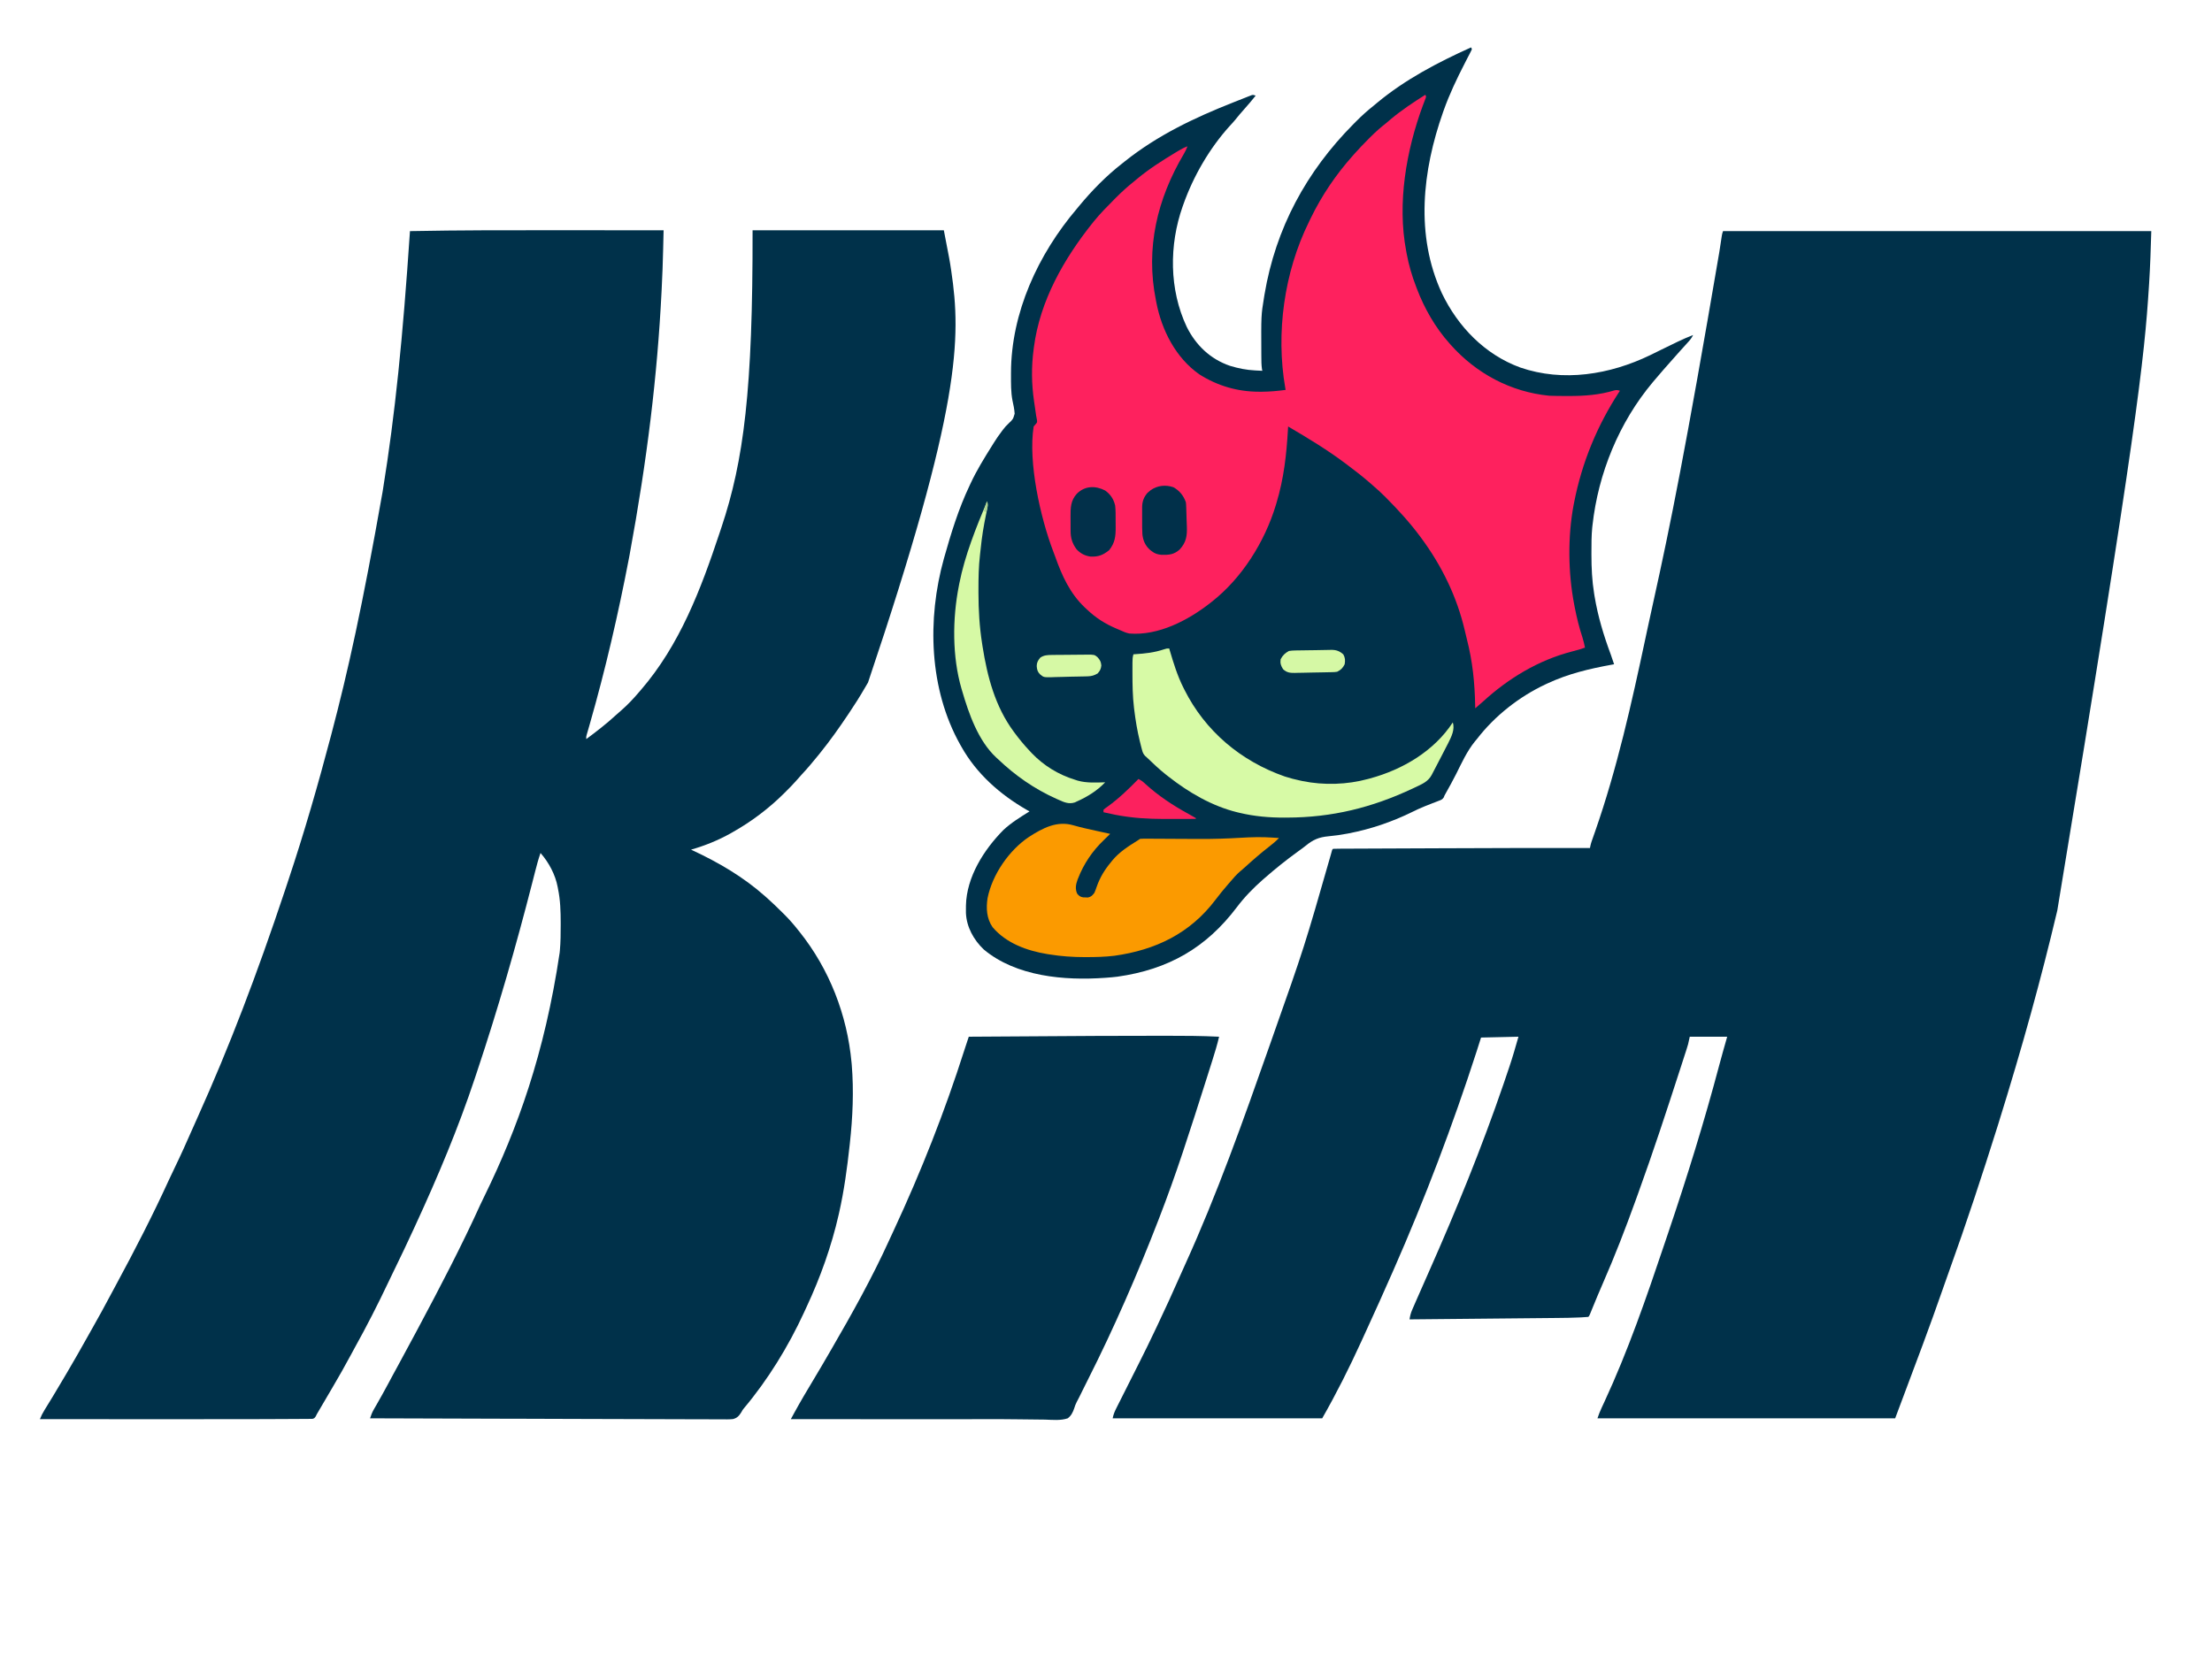 <?xml version="1.0" encoding="UTF-8"?>
<svg version="1.1" xmlns="http://www.w3.org/2000/svg" width="2660" height="2000">
<path d="M0 0 C169.95 0 339.9 0 515 0 C514.381 21.048 513.718 42.001 512.375 63 C512.29 64.341 512.205 65.681 512.121 67.022 C506.682 152.527 497.793 237.834 402 817 C401.829 817.721 401.658 818.441 401.482 819.184 C382.419 899.592 360.483 979.309 331 1074 C330.686 1075.001 330.372 1076.002 330.048 1077.033 C311.668 1135.549 292.457 1193.896 271.658 1251.598 C269.659 1257.145 267.693 1262.702 265.754 1268.27 C265.494 1269.015 265.234 1269.761 264.967 1270.529 C264.709 1271.271 264.45 1272.013 264.184 1272.777 C248.725 1317.164 232.14 1361.148 215.583 1405.134 C212.716 1412.754 209.859 1420.377 207 1428 C88.86 1428 -29.28 1428 -151 1428 C-149.494 1423.482 -147.848 1419.305 -145.832 1415.023 C-145.187 1413.636 -144.543 1412.249 -143.898 1410.861 C-143.559 1410.132 -143.22 1409.403 -142.87 1408.652 C-114.184 1346.883 -92.031 1282.449 -70.345 1217.967 C-68.836 1213.48 -67.322 1208.994 -65.804 1204.51 C-43.341 1138.171 -22.55 1071.108 -4.595 1003.401 C-1.526 991.885 1.723 980.469 5 969 C-9.85 969 -24.7 969 -40 969 C-40.66 971.97 -41.32 974.94 -42 978 C-42.53 979.866 -43.087 981.724 -43.682 983.571 C-44.168 985.087 -44.168 985.087 -44.663 986.634 C-45.014 987.715 -45.365 988.796 -45.727 989.91 C-46.102 991.077 -46.478 992.245 -46.865 993.447 C-47.897 996.649 -48.933 999.849 -49.971 1003.048 C-50.63 1005.078 -51.288 1007.109 -51.945 1009.139 C-67.979 1058.671 -84.21 1108.157 -101.952 1157.107 C-103.046 1160.127 -104.136 1163.148 -105.225 1166.17 C-117.275 1199.573 -130.023 1232.588 -144.272 1265.117 C-148.77 1275.393 -153.071 1285.743 -157.307 1296.129 C-158.014 1297.854 -158.014 1297.854 -158.734 1299.613 C-159.357 1301.141 -159.357 1301.141 -159.991 1302.7 C-161 1305 -161 1305 -162 1306 C-164.608 1306.24 -167.191 1306.415 -169.805 1306.544 C-170.612 1306.586 -171.419 1306.628 -172.25 1306.671 C-181.539 1307.121 -190.829 1307.218 -200.127 1307.297 C-202.071 1307.317 -204.014 1307.336 -205.958 1307.357 C-211.174 1307.41 -216.389 1307.458 -221.605 1307.505 C-227.078 1307.556 -232.552 1307.611 -238.025 1307.665 C-248.362 1307.768 -258.699 1307.866 -269.037 1307.963 C-280.817 1308.073 -292.597 1308.188 -304.377 1308.304 C-328.585 1308.541 -352.792 1308.772 -377 1309 C-376.371 1304.969 -375.571 1301.548 -373.945 1297.801 C-373.505 1296.779 -373.065 1295.757 -372.612 1294.705 C-372.121 1293.585 -371.631 1292.466 -371.125 1291.312 C-370.604 1290.11 -370.083 1288.907 -369.546 1287.668 C-364.25 1275.463 -358.837 1263.308 -353.45 1251.143 C-320.765 1177.317 -290.135 1102.413 -264 1026 C-263.745 1025.254 -263.49 1024.508 -263.227 1023.739 C-261.344 1018.227 -259.481 1012.709 -257.625 1007.188 C-257.262 1006.114 -257.262 1006.114 -256.892 1005.019 C-252.873 993.1 -249.462 981.117 -246 969 C-260.85 969.33 -275.7 969.66 -291 970 C-292.753 975.507 -294.506 981.014 -296.312 986.688 C-324.957 1075.321 -358.484 1163.753 -396 1249 C-396.35 1249.794 -396.699 1250.589 -397.059 1251.407 C-407.627 1275.401 -418.328 1299.333 -429.304 1323.143 C-431.263 1327.392 -433.206 1331.647 -435.141 1335.906 C-449.441 1367.24 -464.911 1398.094 -482 1428 C-565.16 1428 -648.32 1428 -734 1428 C-733.056 1423.282 -731.537 1419.674 -729.389 1415.454 C-728.83 1414.338 -728.83 1414.338 -728.26 1413.199 C-727.025 1410.737 -725.782 1408.278 -724.539 1405.82 C-723.669 1404.089 -722.8 1402.358 -721.932 1400.626 C-719.636 1396.052 -717.334 1391.482 -715.03 1386.912 C-710.942 1378.802 -706.865 1370.686 -702.789 1362.57 C-702.352 1361.7 -701.915 1360.831 -701.465 1359.934 C-695.194 1347.449 -689.02 1334.928 -683.075 1322.283 C-682.033 1320.071 -680.984 1317.862 -679.931 1315.655 C-670.566 1296.028 -661.581 1276.251 -652.812 1256.352 C-650.813 1251.822 -648.788 1247.305 -646.738 1242.797 C-608.535 1158.733 -577.478 1071.352 -544.956 978.724 C-544.015 976.044 -543.073 973.365 -542.13 970.686 C-503.473 861.169 -503.473 861.169 -471.502 749.57 C-470.104 744.104 -470.104 744.104 -469 743 C-466.352 742.89 -463.73 742.845 -461.082 742.842 C-460.241 742.837 -459.399 742.832 -458.533 742.827 C-455.687 742.811 -452.841 742.803 -449.996 742.795 C-447.961 742.785 -445.926 742.775 -443.892 742.765 C-438.318 742.737 -432.744 742.717 -427.17 742.697 C-421.255 742.675 -415.34 742.647 -409.424 742.621 C-399.395 742.576 -389.366 742.536 -379.337 742.497 C-369.226 742.459 -359.116 742.417 -349.005 742.372 C-347.784 742.367 -346.563 742.361 -345.304 742.356 C-343.476 742.348 -343.476 742.348 -341.611 742.339 C-281.074 742.07 -220.538 741.93 -160 742 C-159.859 741.248 -159.718 740.495 -159.573 739.72 C-158.82 736.144 -157.595 732.77 -156.367 729.336 C-155.81 727.75 -155.253 726.164 -154.697 724.577 C-154.253 723.312 -154.253 723.312 -153.799 722.021 C-127.445 646.602 -110.043 568.355 -93.421 490.321 C-92.841 487.597 -92.26 484.873 -91.68 482.148 C-91.461 481.124 -91.461 481.124 -91.239 480.078 C-88.798 468.637 -86.291 457.21 -83.758 445.789 C-63.421 354.068 -44.851 261.993 -4.56 25.749 C-4.444 25.001 -4.328 24.253 -4.208 23.483 C-3.657 19.923 -3.109 16.363 -2.566 12.802 C-2.374 11.555 -2.183 10.308 -1.985 9.023 C-1.818 7.928 -1.651 6.833 -1.479 5.705 C-1 3 -1 3 0 0 Z " fill="#00314A" transform="translate(2072,278)"/>
<path d="M0 0 C9.482 0.008 18.965 0.013 28.447 0.017 C29.124 0.017 29.801 0.018 30.498 0.018 C33.898 0.019 37.298 0.02 40.698 0.022 C68.479 0.032 96.259 0.049 124.04 0.072 C123.91 5.627 123.779 11.182 123.646 16.737 C123.602 18.619 123.557 20.502 123.514 22.384 C123.136 38.564 122.55 54.72 121.728 70.885 C121.663 72.162 121.599 73.44 121.533 74.756 C116.479 174.635 104.551 274.371 83.04 391.072 C82.833 392.153 82.627 393.234 82.414 394.348 C69.53 461.559 54.133 528.292 35.255 594.083 C34.971 595.078 34.686 596.073 34.393 597.098 C33.863 598.947 33.33 600.794 32.792 602.64 C32.559 603.45 32.327 604.26 32.087 605.094 C31.884 605.794 31.68 606.495 31.471 607.217 C30.927 609.242 30.927 609.242 31.04 612.072 C43.3 602.981 55.245 593.757 66.485 583.408 C68.659 581.42 70.864 579.487 73.103 577.572 C80.672 570.98 87.556 563.722 94.04 556.072 C94.85 555.14 95.659 554.208 96.493 553.248 C143.523 498.836 168.76 432.049 191.163 364.705 C191.951 362.338 192.744 359.972 193.538 357.606 C220.5 276.966 231.354 192.115 231.04 0.072 C306.94 0.072 382.84 0.072 461.04 0.072 C468.141 36.76 468.141 36.76 469.665 47.01 C469.763 47.662 469.86 48.314 469.961 48.987 C481.999 130.138 481.563 212.654 369.878 543.999 C368.495 546.312 367.132 548.631 365.782 550.963 C359.935 561.052 353.735 570.835 347.228 580.51 C346.749 581.224 346.27 581.939 345.777 582.675 C335.111 598.596 324.093 614.166 312.04 629.072 C311.218 630.091 311.218 630.091 310.379 631.131 C303.695 639.397 296.91 647.507 289.638 655.263 C287.627 657.437 285.683 659.635 283.751 661.877 C279.883 666.316 275.776 670.484 271.603 674.635 C270.89 675.351 270.178 676.067 269.444 676.804 C250.979 695.237 229.774 711.283 207.04 724.072 C206.327 724.477 205.613 724.881 204.878 725.298 C189.646 733.858 173.818 740.225 157.04 745.072 C157.582 745.323 158.124 745.573 158.682 745.831 C190.117 760.427 220.055 777.95 246.04 801.072 C246.775 801.721 247.509 802.369 248.266 803.037 C254.575 808.651 260.63 814.479 266.603 820.447 C267.484 821.316 268.365 822.185 269.272 823.08 C275.299 829.093 280.767 835.391 286.04 842.072 C286.772 842.984 286.772 842.984 287.518 843.915 C323.404 888.82 344.798 943.918 350.04 1001.072 C350.125 1001.997 350.211 1002.921 350.299 1003.874 C352.881 1035.148 351.461 1066.924 348.04 1098.072 C347.941 1098.989 347.841 1099.905 347.739 1100.849 C344.759 1128.164 341.104 1155.257 335.04 1182.072 C334.892 1182.729 334.744 1183.385 334.591 1184.062 C325.931 1222.104 312.623 1259.432 296.12 1294.757 C295.035 1297.082 293.969 1299.414 292.903 1301.748 C274.105 1342.577 249.446 1382.814 220.443 1417.241 C218.94 1419.113 218.94 1419.113 217.644 1421.55 C214.822 1426.043 212.675 1428.656 207.417 1429.993 C202.741 1430.469 198.066 1430.358 193.374 1430.275 C191.552 1430.279 189.73 1430.288 187.908 1430.3 C182.909 1430.323 177.912 1430.283 172.913 1430.233 C167.519 1430.189 162.126 1430.204 156.733 1430.212 C147.391 1430.217 138.05 1430.186 128.708 1430.129 C115.202 1430.048 101.695 1430.022 88.189 1430.009 C66.275 1429.988 44.362 1429.921 22.448 1429.826 C1.162 1429.735 -20.125 1429.664 -41.411 1429.621 C-42.723 1429.619 -44.035 1429.616 -45.387 1429.613 C-51.97 1429.6 -58.553 1429.588 -65.136 1429.575 C-119.744 1429.472 -174.352 1429.295 -228.96 1429.072 C-227.72 1425.251 -226.431 1421.846 -224.413 1418.369 C-223.905 1417.485 -223.397 1416.6 -222.874 1415.689 C-222.325 1414.743 -221.776 1413.797 -221.21 1412.822 C-216.316 1404.281 -211.545 1395.687 -206.897 1387.01 C-206.311 1385.915 -205.725 1384.821 -205.121 1383.694 C-203.956 1381.52 -202.792 1379.346 -201.627 1377.172 C-199.115 1372.501 -196.569 1367.849 -194.022 1363.197 C-187.267 1350.84 -180.614 1338.428 -173.989 1326.001 C-172.946 1324.045 -171.902 1322.09 -170.858 1320.134 C-144.837 1271.364 -119.082 1222.213 -96.247 1171.864 C-94.569 1168.223 -92.803 1164.629 -91.035 1161.031 C-51.939 1081.111 -18.994 990.555 -0.96 869.072 C-0.864 868.11 -0.769 867.149 -0.67 866.158 C0.236 855.995 0.282 845.83 0.29 835.635 C0.291 834.703 0.292 833.772 0.293 832.812 C0.283 819.027 -0.136 805.611 -2.96 792.072 C-3.145 791.07 -3.145 791.07 -3.333 790.049 C-6.139 775.084 -13.954 760.472 -23.96 749.072 C-26.518 756.32 -28.483 763.678 -30.372 771.123 C-31.143 774.156 -31.921 777.187 -32.699 780.219 C-33.116 781.845 -33.533 783.471 -33.949 785.097 C-53.432 861.18 -75.102 936.563 -99.961 1011.075 C-100.891 1013.865 -101.818 1016.657 -102.744 1019.448 C-122.809 1079.855 -147.396 1138.296 -174.032 1196.057 C-174.914 1197.972 -175.795 1199.889 -176.674 1201.805 C-183.962 1217.678 -191.474 1233.429 -199.126 1249.128 C-199.46 1249.815 -199.795 1250.501 -200.14 1251.209 C-200.471 1251.889 -200.803 1252.569 -201.144 1253.269 C-203.087 1257.262 -205.008 1261.264 -206.905 1265.279 C-219.591 1292.113 -233.15 1318.596 -247.566 1344.542 C-249.09 1347.309 -250.586 1350.089 -252.077 1352.873 C-259.112 1366.001 -266.435 1378.924 -274.003 1391.752 C-276.182 1395.448 -278.351 1399.15 -280.519 1402.853 C-281.296 1404.181 -282.073 1405.508 -282.85 1406.835 C-283.231 1407.487 -283.613 1408.138 -284.006 1408.81 C-285.816 1411.902 -287.628 1414.993 -289.44 1418.084 C-290.048 1419.12 -290.655 1420.156 -291.281 1421.223 C-291.835 1422.163 -292.389 1423.103 -292.96 1424.072 C-293.386 1424.942 -293.812 1425.812 -294.251 1426.709 C-295.96 1429.072 -295.96 1429.072 -298.238 1429.711 C-299.599 1429.721 -299.599 1429.721 -300.989 1429.73 C-302.577 1429.76 -302.577 1429.76 -304.197 1429.789 C-305.379 1429.785 -306.56 1429.781 -307.778 1429.777 C-309.051 1429.792 -310.325 1429.807 -311.637 1429.822 C-315.263 1429.863 -318.888 1429.872 -322.515 1429.875 C-325.702 1429.883 -328.888 1429.908 -332.075 1429.934 C-343.578 1430.026 -355.082 1430.049 -366.585 1430.066 C-371.301 1430.074 -376.016 1430.085 -380.732 1430.096 C-416.924 1430.178 -453.116 1430.172 -489.308 1430.144 C-499.755 1430.136 -510.203 1430.131 -520.65 1430.127 C-521.768 1430.127 -521.768 1430.127 -522.908 1430.126 C-526.65 1430.125 -530.392 1430.124 -534.134 1430.122 C-564.743 1430.112 -595.351 1430.095 -625.96 1430.072 C-624.454 1426.186 -622.688 1422.787 -620.503 1419.232 C-619.994 1418.401 -619.994 1418.401 -619.475 1417.552 C-618.748 1416.363 -618.018 1415.175 -617.288 1413.988 C-615.344 1410.83 -613.415 1407.663 -611.483 1404.498 C-611.095 1403.862 -610.707 1403.227 -610.307 1402.572 C-605.303 1394.37 -600.423 1386.096 -595.563 1377.807 C-594.467 1375.937 -593.37 1374.068 -592.27 1372.2 C-584.481 1358.96 -576.864 1345.634 -569.39 1332.213 C-567.184 1328.254 -564.962 1324.306 -562.718 1320.369 C-555.19 1307.162 -547.938 1293.821 -540.801 1280.4 C-538.675 1276.405 -536.531 1272.42 -534.378 1268.439 C-512.015 1227.056 -490.358 1185.071 -470.815 1142.279 C-468.485 1137.18 -466.069 1132.13 -463.616 1127.089 C-456.388 1112.238 -449.702 1097.163 -443.044 1082.05 C-440.747 1076.84 -438.424 1071.642 -436.085 1066.451 C-398.139 982.132 -365.054 895.324 -331.301 794.175 C-329.977 790.15 -328.646 786.127 -327.303 782.108 C-308.124 724.715 -291.385 666.577 -275.96 608.072 C-275.787 607.417 -275.614 606.761 -275.436 606.086 C-255.331 529.815 -238.284 452.816 -213.96 315.072 C-213.758 313.822 -213.556 312.571 -213.348 311.283 C-198.827 221.288 -189.651 130.618 -180.96 1.072 C-120.642 -0.108 -60.327 -0.052 0 0 Z " fill="#00314A" transform="translate(673.96,276.928)"/>
<path d="M0 0 C0.33 0.66 0.66 1.32 1 2 C0.366 3.709 0.366 3.709 -0.716 5.79 C-1.319 6.968 -1.319 6.968 -1.934 8.169 C-2.607 9.454 -2.607 9.454 -3.293 10.766 C-4.238 12.609 -5.182 14.452 -6.126 16.296 C-6.626 17.267 -7.126 18.239 -7.642 19.239 C-17.177 37.81 -26.019 56.307 -33 76 C-33.219 76.618 -33.439 77.237 -33.665 77.874 C-58.544 148.32 -67.248 225.966 -35.178 295.54 C-15.825 335.963 16.524 369.408 59 385 C110.753 402.876 167.021 393.591 215.456 370.154 C219.769 368.054 224.07 365.928 228.368 363.796 C234.12 360.946 239.903 358.16 245.688 355.375 C246.684 354.891 247.68 354.406 248.706 353.907 C254.713 351.009 260.773 348.387 267 346 C265.264 349.692 263.105 352.256 260.312 355.25 C257.315 358.488 254.329 361.729 251.438 365.062 C248.823 368.071 246.17 371.041 243.5 374 C239.625 378.298 235.788 382.625 232 387 C231.579 387.484 231.158 387.968 230.724 388.467 C227.117 392.618 223.545 396.797 220 401 C219.508 401.581 219.017 402.163 218.51 402.762 C177.967 451.051 152.85 512.511 146 575 C145.859 576.255 145.859 576.255 145.714 577.535 C144.732 587.522 144.756 597.537 144.75 607.562 C144.749 608.516 144.749 609.469 144.748 610.451 C144.766 626.157 145.475 641.469 148 657 C148.257 658.603 148.257 658.603 148.52 660.239 C152.529 684.422 159.481 707.38 168.021 730.316 C169.432 734.185 170.722 738.086 172 742 C171.03 742.175 170.06 742.351 169.06 742.531 C142.155 747.429 116.926 753.412 92 765 C91.272 765.336 90.544 765.673 89.794 766.02 C58.004 780.872 28.384 804.139 7 832 C6.211 832.941 5.422 833.882 4.609 834.852 C-4.952 846.628 -11.174 860.519 -17.948 873.994 C-22.085 882.198 -26.521 890.231 -31.033 898.234 C-32.058 900.011 -32.058 900.011 -32.79 902.073 C-34.511 904.815 -36.362 905.301 -39.363 906.445 C-41.019 907.093 -41.019 907.093 -42.708 907.754 C-43.897 908.207 -45.087 908.659 -46.312 909.125 C-48.795 910.099 -51.276 911.077 -53.754 912.062 C-54.375 912.309 -54.996 912.555 -55.636 912.809 C-61.131 915.009 -66.444 917.507 -71.75 920.125 C-95.564 931.728 -120.679 940.278 -146.688 945.312 C-147.343 945.439 -147.998 945.566 -148.674 945.697 C-156.282 947.149 -163.824 948.233 -171.537 948.916 C-183.031 949.992 -190.089 953.043 -198.962 960.354 C-201.942 962.761 -205.054 964.975 -208.16 967.216 C-221.959 977.204 -235.182 987.787 -248 999 C-249.292 1000.121 -249.292 1000.121 -250.609 1001.266 C-262.068 1011.376 -272.483 1022.045 -281.678 1034.25 C-318.597 1083.112 -363.977 1109.12 -425.207 1117.777 C-429.463 1118.317 -433.721 1118.699 -438 1119 C-438.748 1119.055 -439.496 1119.11 -440.266 1119.167 C-489.006 1122.627 -546.824 1117.742 -585.938 1085.125 C-598.039 1073.625 -606.667 1058.168 -607.434 1041.273 C-607.457 1039.307 -607.458 1037.341 -607.438 1035.375 C-607.43 1034.33 -607.422 1033.286 -607.415 1032.209 C-606.694 997.926 -585.877 965.128 -562.406 941.375 C-552.991 932.571 -541.9 925.794 -531 919 C-532.597 918.091 -532.597 918.091 -534.227 917.164 C-566.413 898.664 -594.711 873.718 -613 841 C-613.415 840.269 -613.829 839.538 -614.256 838.785 C-651.862 771.895 -654.221 687.793 -633.972 615.044 C-625.515 585.01 -616.444 555.221 -603 527 C-602.612 526.163 -602.224 525.325 -601.824 524.462 C-594.465 508.596 -585.258 493.808 -576 479 C-575.371 477.991 -574.741 476.981 -574.093 475.942 C-570.972 470.981 -567.791 466.185 -564.188 461.562 C-563.777 461.017 -563.367 460.472 -562.945 459.91 C-560.808 457.111 -558.651 454.605 -556.031 452.246 C-550.814 447.315 -550.814 447.315 -548.849 440.621 C-549.178 435.2 -550.311 429.994 -551.476 424.703 C-553.436 414.592 -553.242 404.137 -553.25 393.875 C-553.251 393.134 -553.251 392.393 -553.252 391.63 C-553.148 318.977 -520.559 248.79 -474 194 C-473.184 193.011 -472.368 192.023 -471.527 191.004 C-456.11 172.379 -439.077 154.896 -420 140 C-418.653 138.924 -417.307 137.847 -415.961 136.77 C-376.861 105.674 -332.778 84.709 -286.602 66.44 C-284.495 65.606 -282.39 64.77 -280.286 63.931 C-277.318 62.75 -274.346 61.582 -271.371 60.418 C-270.018 59.877 -270.018 59.877 -268.638 59.325 C-267.391 58.841 -267.391 58.841 -266.119 58.348 C-265.393 58.063 -264.667 57.777 -263.919 57.482 C-262 57 -262 57 -259 58 C-263.382 63.45 -267.788 68.831 -272.5 74 C-276.428 78.31 -280.111 82.779 -283.773 87.316 C-285.816 89.778 -287.937 92.106 -290.125 94.438 C-314.5 121.356 -333.911 154.838 -346 189 C-346.272 189.761 -346.545 190.522 -346.826 191.307 C-363.16 237.684 -363.122 291.007 -342 336 C-331.006 358.168 -313.641 374.888 -290 383 C-279.934 386.084 -270.138 388.051 -259.625 388.562 C-258.794 388.606 -257.962 388.649 -257.105 388.693 C-255.07 388.799 -253.035 388.9 -251 389 C-251.161 388.24 -251.322 387.48 -251.487 386.698 C-252.175 381.734 -252.182 376.845 -252.203 371.84 C-252.214 370.205 -252.214 370.205 -252.225 368.538 C-252.456 322.196 -252.456 322.196 -249 301 C-248.702 299.161 -248.702 299.161 -248.398 297.284 C-235.04 217.656 -198.044 149.321 -141.532 92.357 C-140.487 91.304 -139.443 90.249 -138.401 89.192 C-131.606 82.314 -124.585 76.017 -117 70 C-115.706 68.927 -114.415 67.851 -113.129 66.77 C-79.148 38.476 -40.107 18.136 0 0 Z " fill="#00314A" transform="translate(1769,57)"/>
<path d="M0 0 C1 2 1 2 0.414 4.062 C-0.083 5.34 -0.083 5.34 -0.59 6.645 C-0.958 7.616 -1.326 8.588 -1.706 9.589 C-2.112 10.653 -2.519 11.716 -2.938 12.812 C-22.956 66.955 -33.997 130.525 -23 188 C-22.828 188.947 -22.657 189.894 -22.48 190.87 C-19.922 204.739 -16.079 217.855 -11 231 C-10.724 231.729 -10.449 232.458 -10.165 233.208 C-1.098 257.036 11.972 279.946 29 299 C29.451 299.509 29.901 300.019 30.365 300.543 C61.117 335.186 102.623 357.466 149 362 C152.164 362.163 155.324 362.21 158.492 362.238 C159.388 362.248 160.284 362.258 161.206 362.268 C164.096 362.292 166.985 362.305 169.875 362.312 C170.859 362.315 171.842 362.318 172.855 362.321 C191.612 362.334 209.56 361.045 227.588 355.482 C230.132 354.974 231.573 355.162 234 356 C233.699 356.46 233.399 356.921 233.089 357.395 C206.463 398.36 188.442 442.077 179 490 C178.76 491.211 178.52 492.421 178.272 493.668 C171.191 531.741 171.679 575.004 179 613 C179.23 614.204 179.461 615.408 179.698 616.648 C182.112 628.905 185.033 640.931 188.965 652.789 C190.266 656.824 191.183 660.843 192 665 C186.849 666.807 181.739 668.323 176.438 669.625 C136.219 679.973 99.913 701.904 69.484 729.762 C66.372 732.566 63.191 735.285 60 738 C59.978 736.644 59.978 736.644 59.956 735.26 C59.456 707.385 56.863 681.587 49.879 654.473 C49.066 651.26 48.302 648.04 47.562 644.809 C38.112 603.989 19.853 566.609 -5 533 C-5.43 532.417 -5.86 531.833 -6.304 531.232 C-18.651 514.595 -32.65 499.297 -47.25 484.625 C-47.899 483.971 -48.549 483.317 -49.218 482.643 C-53.649 478.227 -58.257 474.077 -63 470 C-64.083 469.05 -65.165 468.1 -66.246 467.148 C-75.19 459.348 -84.497 452.105 -94 445 C-94.636 444.522 -95.271 444.044 -95.926 443.551 C-117.881 427.05 -141.326 412.867 -165 399 C-165.065 400.161 -165.129 401.322 -165.196 402.519 C-166.928 432.926 -170.144 461.726 -179 491 C-179.233 491.781 -179.466 492.563 -179.706 493.368 C-193.078 537.644 -220.39 581.327 -257 610 C-257.536 610.423 -258.072 610.846 -258.624 611.282 C-285.333 632.194 -321.129 650.911 -356 648 C-359.966 647.195 -363.339 645.703 -367 644 C-368.587 643.322 -370.176 642.648 -371.766 641.977 C-385.471 636.107 -396.151 629.287 -407 619 C-407.898 618.166 -408.797 617.332 -409.723 616.473 C-427.433 599.51 -436.9 578.578 -445.008 555.764 C-445.861 553.387 -446.745 551.028 -447.652 548.672 C-462.863 508.628 -477.805 442.241 -471 399 C-469.966 397.795 -469.966 397.795 -468.91 396.566 C-466.637 394.071 -466.637 394.071 -467.125 390.551 C-467.407 389.032 -467.7 387.515 -468 386 C-468.321 383.828 -468.633 381.655 -468.938 379.48 C-469.468 375.83 -470.001 372.179 -470.539 368.529 C-473.584 347.521 -473.843 327.043 -471 306 C-470.903 305.242 -470.807 304.484 -470.708 303.703 C-463.499 247.943 -434.676 197.315 -400 154 C-399.533 153.414 -399.066 152.829 -398.584 152.225 C-390.962 142.787 -382.421 134.217 -373.875 125.625 C-373.322 125.067 -372.769 124.508 -372.199 123.933 C-365.133 116.815 -357.878 110.229 -350 104 C-348.826 103.024 -347.655 102.044 -346.488 101.059 C-331.975 88.994 -315.953 78.857 -299.812 69.125 C-298.994 68.631 -298.175 68.138 -297.331 67.629 C-293.639 65.439 -290.073 63.42 -286 62 C-287.241 65.272 -288.629 68.242 -290.434 71.238 C-322.561 125.456 -336.558 184.666 -324 247 C-323.835 247.862 -323.67 248.724 -323.5 249.612 C-317.039 283.057 -300.291 316.161 -271.938 336.16 C-249.879 350.19 -225.74 357.204 -199.625 357.188 C-198.587 357.188 -197.55 357.189 -196.48 357.189 C-186.897 357.125 -177.493 356.254 -168 355 C-168.131 354.275 -168.263 353.55 -168.398 352.803 C-179.979 286.555 -169.743 213.278 -140 153 C-139.326 151.601 -138.653 150.201 -137.98 148.801 C-124.59 121.223 -107.446 95.852 -87 73 C-86.005 71.876 -86.005 71.876 -84.99 70.729 C-79.546 64.615 -73.916 58.723 -68.125 52.938 C-67.246 52.059 -66.367 51.181 -65.461 50.276 C-59.561 44.431 -53.567 39.083 -47 34 C-45.143 32.42 -43.289 30.837 -41.438 29.25 C-28.419 18.401 -14.311 9.039 0 0 Z " fill="#FE215E" transform="translate(1714,114)"/>
<path d="M0 0 C3.116 -0.002 6.232 -0.005 9.347 -0.009 C30.472 -0.034 51.546 0.073 72.65 1.123 C70.43 10.628 67.621 19.903 64.669 29.198 C64.179 30.751 63.689 32.304 63.199 33.857 C61.895 37.989 60.586 42.12 59.275 46.25 C58.458 48.824 57.642 51.4 56.827 53.975 C47.929 82.077 38.961 110.155 29.65 138.123 C29.355 139.01 29.061 139.896 28.757 140.809 C19.995 167.146 10.649 193.23 0.65 219.123 C0.393 219.79 0.135 220.456 -0.13 221.142 C-25.395 286.43 -53.6 351.295 -85.163 413.776 C-86.932 417.279 -88.674 420.796 -90.413 424.315 C-90.968 425.436 -91.524 426.557 -92.096 427.712 C-93.182 429.902 -94.265 432.094 -95.344 434.287 C-96.375 436.362 -97.443 438.42 -98.549 440.456 C-99.882 443.003 -100.795 445.47 -101.611 448.224 C-103.263 453.023 -105.226 457.013 -109.35 460.123 C-117.956 463.05 -127.738 461.965 -136.717 461.682 C-140.757 461.574 -144.797 461.563 -148.838 461.542 C-155.325 461.501 -161.812 461.429 -168.299 461.327 C-183.093 461.098 -197.885 461.097 -212.681 461.138 C-216.066 461.147 -219.451 461.155 -222.836 461.164 C-223.517 461.165 -224.197 461.167 -224.898 461.169 C-226.282 461.172 -227.666 461.176 -229.05 461.179 C-230.446 461.182 -231.842 461.186 -233.239 461.189 C-248.982 461.23 -264.724 461.225 -280.467 461.213 C-282.655 461.211 -284.843 461.21 -287.03 461.208 C-292.907 461.204 -298.784 461.2 -304.661 461.195 C-315.187 461.187 -325.714 461.182 -336.241 461.178 C-336.991 461.178 -337.742 461.178 -338.516 461.178 C-342.287 461.176 -346.057 461.175 -349.828 461.174 C-380.669 461.163 -411.509 461.146 -442.35 461.123 C-441.406 459.39 -440.462 457.656 -439.518 455.923 C-438.992 454.957 -438.466 453.992 -437.925 452.997 C-430.631 439.685 -422.894 426.632 -415.059 413.632 C-408.374 402.53 -401.848 391.337 -395.35 380.123 C-394.742 379.075 -394.133 378.027 -393.506 376.948 C-368.692 334.194 -344.534 290.943 -324.078 245.908 C-322.21 241.804 -320.305 237.718 -318.401 233.631 C-285.697 163.332 -257.248 91.164 -233.7 17.295 C-232.581 13.809 -231.425 10.336 -230.266 6.863 C-229.907 5.787 -229.548 4.71 -229.178 3.602 C-228.905 2.784 -228.632 1.966 -228.35 1.123 C-60.002 0.02 -60.002 0.02 0 0 Z " fill="#00314A" transform="translate(1393.35,1245.877)"/>
<path d="M0 0 C8.831 2.544 17.773 4.497 26.75 6.449 C28.421 6.816 30.091 7.183 31.762 7.551 C35.798 8.438 39.836 9.32 43.875 10.199 C41.314 12.77 38.746 15.322 36.113 17.82 C22.654 30.68 12.141 46.195 5.375 63.574 C5.119 64.216 4.864 64.858 4.601 65.519 C2.554 71.092 1.661 76.541 4.188 82.074 C6.317 84.756 7.974 86.067 11.398 86.57 C12.81 86.603 12.81 86.603 14.25 86.637 C15.186 86.677 16.122 86.717 17.086 86.758 C21.048 85.964 22.389 84.345 24.875 81.199 C25.985 78.653 26.904 76.262 27.75 73.637 C31.623 62.556 37.36 53.203 44.875 44.199 C45.406 43.534 45.937 42.869 46.484 42.184 C54.889 32.017 65.803 25.09 76.875 18.199 C77.865 17.539 78.855 16.879 79.875 16.199 C82.688 16.025 85.398 15.968 88.21 16.004 C89.489 16.008 89.489 16.008 90.795 16.013 C92.656 16.02 94.517 16.033 96.378 16.049 C99.367 16.075 102.357 16.088 105.346 16.097 C112.807 16.124 120.268 16.171 127.728 16.22 C134.99 16.267 142.251 16.304 149.512 16.324 C150.537 16.327 151.562 16.33 152.618 16.333 C168.698 16.364 184.705 15.888 200.755 14.911 C213.643 14.129 226.478 13.79 239.375 14.699 C240.114 14.747 240.852 14.795 241.613 14.844 C243.367 14.958 245.121 15.078 246.875 15.199 C243.306 18.915 239.534 22.134 235.438 25.262 C225.284 33.129 215.612 41.54 206.113 50.184 C204.003 52.084 201.852 53.924 199.688 55.762 C195.679 59.268 192.304 63.135 188.875 67.199 C187.994 68.208 187.111 69.216 186.227 70.223 C180.7 76.544 175.432 82.995 170.375 89.699 C139.956 129.92 98.574 149.899 48.876 156.839 C37.66 158.184 26.408 158.439 15.125 158.449 C14.367 158.45 13.609 158.451 12.828 158.452 C-1.313 158.44 -15.149 157.446 -29.125 155.199 C-29.979 155.065 -30.833 154.931 -31.713 154.793 C-56.108 150.797 -81.174 141.78 -97.5 122.449 C-104.727 112.061 -105.431 99.556 -103.535 87.426 C-97.817 59.071 -77.648 29.828 -53.688 13.824 C-36.927 3.036 -19.871 -5.939 0 0 Z " fill="#FB9A00" transform="translate(1291.125,992.801)"/>
<path d="M0 0 C0.346 1.176 0.346 1.176 0.699 2.376 C5.235 17.681 9.811 32.694 17 47 C17.59 48.186 17.59 48.186 18.192 49.396 C43.318 99.551 86.183 135.505 139 154 C145.25 156.044 151.569 157.64 158 159 C158.762 159.164 159.524 159.327 160.309 159.496 C185.937 164.718 213.835 163.861 239 157 C239.844 156.775 240.687 156.551 241.557 156.319 C280.827 145.605 318.369 123.546 341 89 C343.832 97.496 339.199 106.454 335.426 114 C334.316 116.173 333.191 118.337 332.062 120.5 C331.288 122.009 330.515 123.518 329.743 125.028 C327.857 128.702 325.95 132.364 324.033 136.022 C323.089 137.83 322.154 139.643 321.221 141.456 C319.77 144.273 318.298 147.077 316.812 149.875 C316.201 151.057 316.201 151.057 315.576 152.264 C311.168 160.343 303.912 163.194 295.875 167 C294.877 167.473 293.878 167.947 292.849 168.435 C243.636 191.555 195.935 203.273 141.625 203.438 C140.662 203.444 139.699 203.45 138.707 203.456 C120.503 203.532 102.303 201.943 84.562 197.688 C83.656 197.473 82.75 197.258 81.816 197.037 C51.441 189.579 23.405 173.2 -1 154 C-2.442 152.879 -2.442 152.879 -3.914 151.734 C-12.011 145.285 -19.55 138.18 -27 131 C-27.691 130.386 -28.382 129.773 -29.094 129.14 C-31.311 126.65 -31.942 124.829 -32.781 121.617 C-33.064 120.546 -33.347 119.474 -33.638 118.37 C-33.922 117.217 -34.207 116.063 -34.5 114.875 C-34.953 113.074 -34.953 113.074 -35.415 111.237 C-38.413 98.929 -40.473 86.569 -42 74 C-42.117 73.063 -42.234 72.126 -42.355 71.16 C-44.019 57.213 -44.178 43.277 -44.188 29.25 C-44.189 28.374 -44.19 27.499 -44.191 26.597 C-44.19 24.091 -44.181 21.584 -44.168 19.078 C-44.167 18.322 -44.166 17.566 -44.164 16.786 C-44.134 13.39 -44.063 10.247 -43 7 C-42.392 6.966 -41.785 6.931 -41.158 6.896 C-29.013 6.158 -17.762 4.918 -6.203 1.023 C-3 0 -3 0 0 0 Z " fill="#D7FAA6" transform="translate(1406,780)"/>
<path d="M0 0 C1.317 3.716 0.699 6.486 -0.109 10.293 C-0.368 11.551 -0.627 12.808 -0.894 14.104 C-1.034 14.77 -1.174 15.435 -1.318 16.121 C-4.127 29.549 -6.293 42.949 -7.652 56.609 C-7.914 59.162 -8.202 61.707 -8.508 64.254 C-10.14 78.337 -10.398 92.333 -10.375 106.5 C-10.375 107.704 -10.375 108.907 -10.374 110.147 C-10.339 130.685 -9.172 150.714 -6 171 C-5.802 172.283 -5.604 173.567 -5.4 174.889 C0.336 211.178 9.81 247.006 32 277 C32.384 277.522 32.767 278.044 33.163 278.582 C38.706 286.087 44.585 293.218 51 300 C52.228 301.325 52.228 301.325 53.48 302.676 C68.108 317.951 85.784 328.801 106 335 C107.464 335.48 107.464 335.48 108.957 335.969 C119.716 339.014 130.925 338.277 142 338 C132.383 348.071 120.671 355.385 108 361 C107.188 361.391 106.376 361.781 105.539 362.184 C98.269 364.521 92.719 362.03 86.125 359.062 C85.201 358.654 84.277 358.246 83.325 357.825 C56.889 345.983 33.929 329.948 13 310 C12.323 309.388 11.646 308.775 10.949 308.145 C-10.644 288.04 -21.966 255.558 -30 228 C-30.244 227.18 -30.488 226.359 -30.739 225.514 C-42.007 186.956 -41.71 141.246 -34 102 C-33.71 100.484 -33.71 100.484 -33.415 98.937 C-26.66 64.824 -13.375 31.952 0 0 Z " fill="#D6F9A5" transform="translate(1187,603)"/>
<path d="M0 0 C6.458 4.679 10.143 10.262 12 18 C12.656 23.886 12.618 29.807 12.576 35.722 C12.563 38.494 12.597 41.263 12.635 44.035 C12.682 55.107 11.864 62.92 4.75 71.812 C-2.555 77.623 -8.022 79.861 -17.559 79.48 C-24.374 78.529 -29.671 75.77 -34.375 70.75 C-39.612 63.692 -41.618 57.008 -41.566 48.285 C-41.573 47.389 -41.579 46.494 -41.585 45.571 C-41.592 43.689 -41.589 41.808 -41.576 39.926 C-41.563 37.073 -41.597 34.222 -41.635 31.369 C-41.68 20.782 -41.54 12.11 -34.086 3.889 C-24.381 -5.766 -11.761 -6.06 0 0 Z " fill="#02304A" transform="translate(1329,590)"/>
<path d="M0 0 C7.351 4.1 12.149 10.044 14.945 17.934 C15.264 20.403 15.264 20.403 15.359 23.004 C15.399 23.974 15.438 24.944 15.478 25.943 C15.508 26.971 15.539 27.999 15.57 29.059 C15.605 30.122 15.639 31.185 15.674 32.28 C15.74 34.454 15.801 36.628 15.857 38.803 C15.938 41.666 16.055 44.525 16.18 47.387 C16.571 58.671 15.446 66.249 7.57 74.871 C0.668 81.098 -5.313 81.494 -14.457 81.277 C-19.181 80.826 -22.312 79.818 -26.055 76.934 C-26.679 76.459 -27.302 75.985 -27.945 75.496 C-33.673 70.49 -36.505 64.25 -37.287 56.686 C-37.614 51.325 -37.624 45.968 -37.576 40.599 C-37.555 37.741 -37.576 34.887 -37.602 32.029 C-37.599 30.191 -37.594 28.354 -37.586 26.516 C-37.594 25.673 -37.602 24.83 -37.61 23.961 C-37.504 17.139 -35.644 11.895 -31.125 6.727 C-30.483 6.197 -29.841 5.667 -29.18 5.121 C-28.543 4.578 -27.906 4.036 -27.25 3.477 C-19.233 -2.158 -9.274 -3.237 0 0 Z " fill="#01304A" transform="translate(1411.055,586.066)"/>
<path d="M0 0 C3.291 1.567 5.541 3.288 8.188 5.812 C23.847 20.137 41.59 31.833 60.164 41.987 C63.13 43.623 66.064 45.312 69 47 C69 47.33 69 47.66 69 48 C62.691 48.025 56.382 48.043 50.073 48.055 C47.937 48.06 45.801 48.067 43.665 48.075 C25.378 48.149 7.034 48.106 -11.125 45.688 C-12.109 45.561 -13.092 45.435 -14.105 45.305 C-23.514 44.041 -32.757 42.147 -42 40 C-42 39.01 -42 38.02 -42 37 C-39.867 35.16 -39.867 35.16 -36.875 33.062 C-23.372 23.299 -11.616 11.912 0 0 Z " fill="#FC215E" transform="translate(1369,937)"/>
<path d="M0 0 C1.848 -0.033 3.695 -0.064 5.543 -0.094 C6.354 -0.115 7.165 -0.137 8 -0.159 C14.079 -0.193 18.029 1.242 22.543 5.281 C24.817 9.305 24.957 12.635 24.168 17.156 C21.911 21.671 19.659 23.947 15.168 26.156 C11.984 26.589 11.984 26.589 8.375 26.668 C7.719 26.686 7.064 26.704 6.389 26.723 C4.253 26.778 2.117 26.812 -0.02 26.844 C-1.499 26.874 -2.979 26.905 -4.458 26.936 C-7.462 26.997 -10.465 27.047 -13.469 27.089 C-17.507 27.147 -21.544 27.248 -25.582 27.352 C-27.894 27.393 -30.207 27.432 -32.52 27.469 C-34.11 27.514 -34.11 27.514 -35.733 27.559 C-41.769 27.605 -45.27 27.245 -49.832 23.156 C-52.474 19.105 -53.534 15.972 -52.832 11.156 C-50.322 6.33 -47.554 3.788 -42.832 1.156 C-40.125 0.752 -37.811 0.552 -35.109 0.547 C-34.375 0.53 -33.64 0.513 -32.884 0.496 C-30.512 0.447 -28.141 0.426 -25.77 0.406 C-24.139 0.381 -22.509 0.354 -20.878 0.325 C-17.665 0.273 -14.451 0.233 -11.237 0.203 C-7.49 0.168 -3.746 0.092 0 0 Z " fill="#D5F8A5" transform="translate(1592.832,781.844)"/>
<path d="M0 0 C1.121 -0.016 2.243 -0.032 3.398 -0.049 C8.497 -0.093 13.596 -0.134 18.696 -0.157 C21.386 -0.171 24.075 -0.198 26.764 -0.239 C30.648 -0.294 34.532 -0.316 38.416 -0.331 C39.616 -0.353 40.817 -0.376 42.053 -0.399 C51.348 -0.376 51.348 -0.376 55.014 2.608 C58.159 6.172 59.143 7.824 59.67 12.568 C59.217 16.944 58.159 18.876 55.295 22.193 C51.139 24.657 47.975 25.584 43.166 25.705 C41.98 25.741 40.793 25.777 39.571 25.814 C38.304 25.836 37.038 25.858 35.733 25.88 C33.764 25.924 33.764 25.924 31.756 25.969 C28.999 26.027 26.243 26.075 23.486 26.117 C20.032 26.173 16.582 26.275 13.13 26.394 C9.873 26.499 6.615 26.561 3.358 26.63 C2.151 26.677 0.944 26.724 -0.299 26.772 C-9.649 26.887 -9.649 26.887 -13.959 23.353 C-17.064 20.26 -17.656 17.793 -18.017 13.38 C-17.969 9.023 -16.509 6.558 -13.705 3.193 C-9.254 0.226 -5.26 0.069 0 0 Z " fill="#D6F9A5" transform="translate(1264.705,787.807)"/>
<path d="M0 0 C1.073 3.272 0.893 5.429 0.062 8.75 C-0.229 9.949 -0.229 9.949 -0.527 11.172 C-0.683 11.775 -0.839 12.378 -1 13 C-1.99 12.67 -2.98 12.34 -4 12 C-3.523 10.374 -3.043 8.749 -2.562 7.125 C-2.296 6.22 -2.029 5.315 -1.754 4.383 C-1 2 -1 2 0 0 Z " fill="#AED394" transform="translate(1187,603)"/>
</svg>
